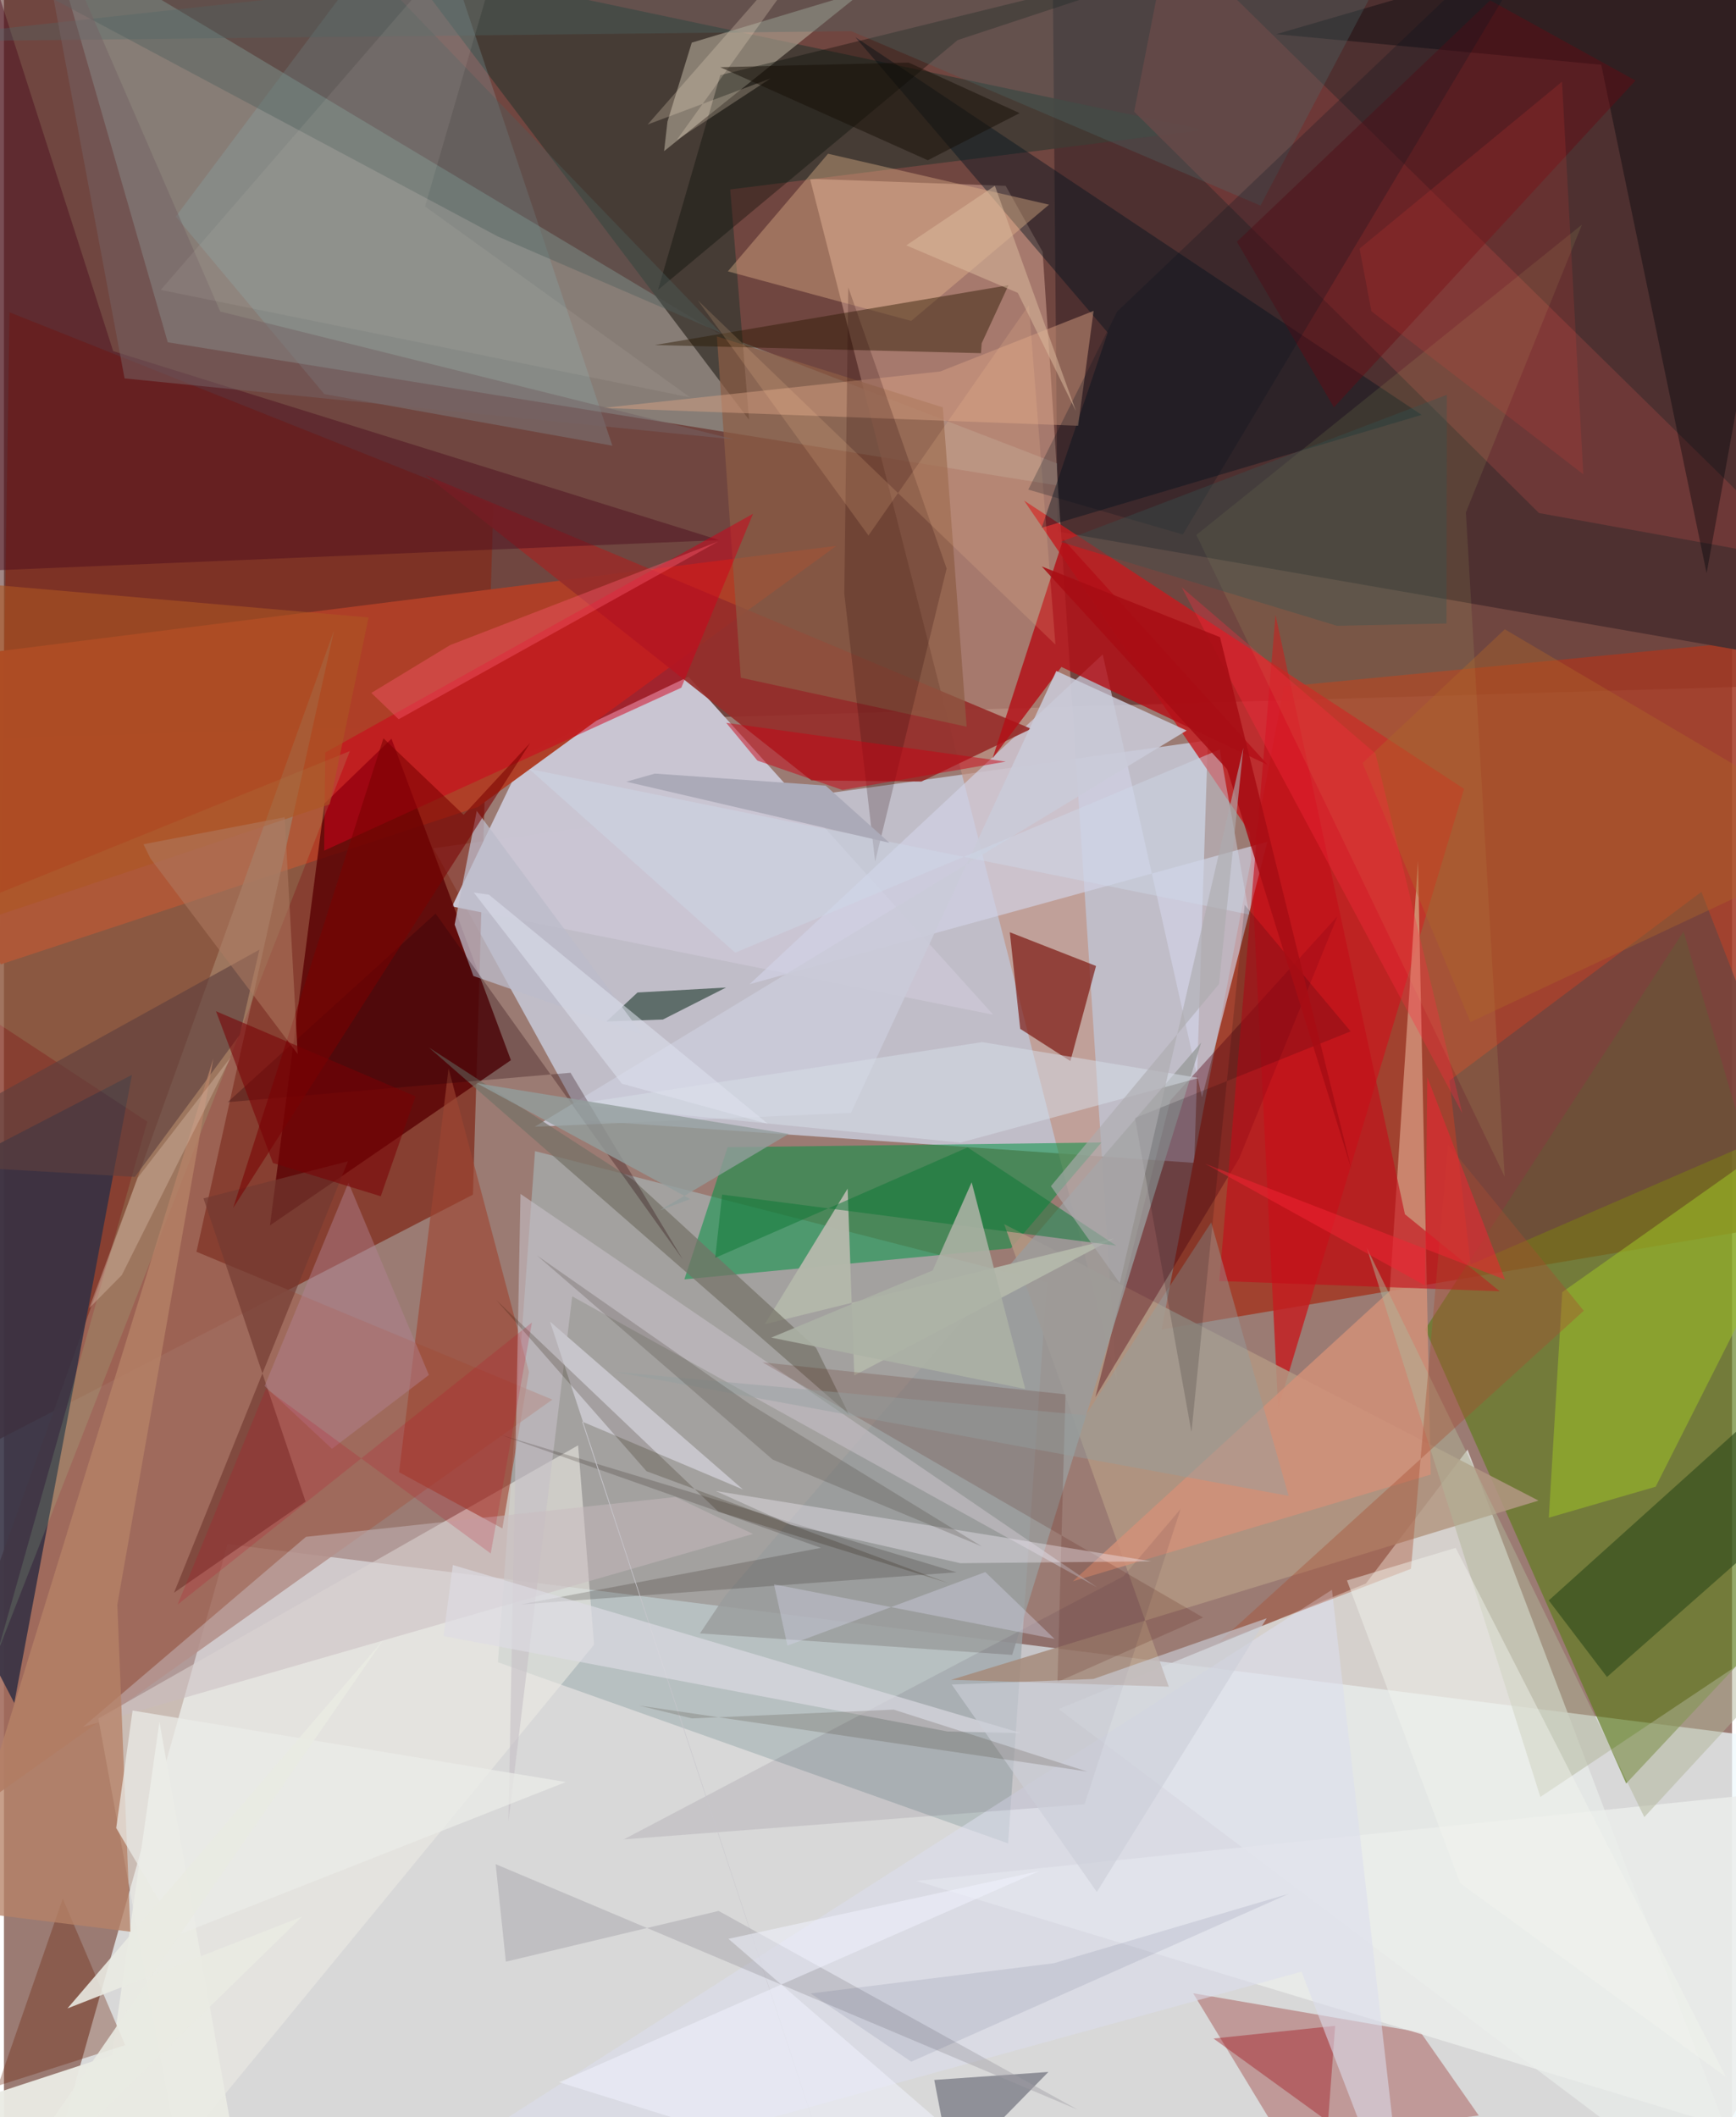 <svg xmlns="http://www.w3.org/2000/svg" width="228" height="278" viewBox="0 0 836 1024"><path fill="#9b7b73" d="M0 0h836v1024H0z"/><path fill="#eff9fc" fill-opacity=".733" d="M108.203 746.814L12.31 1086 898 1056.01V846.174z"/><path fill="#45120e" fill-opacity=".506" d="M-62 358.87l922.092-27.252L898-22.095-62-62z"/><path fill="#d2ddf1" fill-opacity=".671" d="M582.398 358.081l-6.568 204.362-295.723-20.63-72.35-131.549z"/><path fill="#812c1d" fill-opacity=".753" d="M2.707 151.067l234.046 93.218-9.866 333.525L-5.69 697.85z"/><path fill="#a33924" fill-opacity=".855" d="M895.332 586.455l-38.506-277.457-237.557 23.107-59.24 310.921z"/><path fill="#aed7d0" fill-opacity=".376" d="M556.962 242.426L79.25 165.55 22.304-32.306l322.475 193.12z"/><path fill="#a6b4b6" fill-opacity=".667" d="M256.917 556.766l-17.951 247.202 246.816 87.616 18.777-271.287z"/><path fill="#e8ecea" fill-opacity=".749" d="M854.42 1086L708.058 701.114l-49.187 64.784-148.602 60.725z"/><path fill="#4e3030" d="M898 324.645V-57.577l-390.87 16.86 2.593 297.812z"/><path fill="#c09282" fill-opacity=".675" d="M389.958 86.487l94.632 3.393 17.898 31.927 35.766 545.876z"/><path fill="#5e7b1d" fill-opacity=".659" d="M898 741.878l-113.211 120.74-97.241-219.756 124.997-192.37z"/><path fill="#c9c5d2" fill-opacity=".992" d="M331.155 327.32l147.436 163.474-261.797-52.376 35.287-73.416z"/><path fill="#af4028" fill-opacity=".996" d="M402.708 264.012l-457.475 57.577 53.189 144.85 230.886-76.15z"/><path fill="#c51c1f" fill-opacity=".808" d="M602.722 402.552l13.685 278.53 89.939-299.54-212.827-139.41z"/><path fill="#029243" fill-opacity=".529" d="M350.072 554.88l-20.898 63.9 157.957-15.042 43.79-51.158z"/><path fill="#590003" fill-opacity=".792" d="M187.47 357.288l57.777 155.492-116.556 79.917 26.364-204.088z"/><path fill="#9f6859" fill-opacity=".871" d="M265.313 676.931L-55.859 905.137l215.62-600.45-66.631 300.75z"/><path fill="#353143" fill-opacity=".882" d="M4.992 823.672L-62 694.65V584.14l123.925-64.293z"/><path fill="#d1d3e7" fill-opacity=".659" d="M579.586 530.774l31.633-123.632-250.484 68.87 170.812-159.498z"/><path fill="#edece4" fill-opacity=".573" d="M45.659 831.158l38.436 209.464L285.48 795.466l-7.72-96.416z"/><path fill="#403a33" fill-opacity=".863" d="M580.324 62.846l-387.57-81.817L360.453 203.05l-9.108-111.417z"/><path fill="#890602" fill-opacity=".294" d="M575.298 964.059l42.915 70.765 95.27-11.603L685.368 983z"/><path fill="#962d2a" fill-opacity=".914" d="M443.806 378.013l53.148-25.511-292.968-122.778L390.59 377.441z"/><path fill="#b39783" fill-opacity=".851" d="M563.521 815.801l-105.31-3.336 284.161-86.68-258.51-133.728z"/><path fill="#b3a897" fill-opacity=".612" d="M320.984 58.85l11.756-38.222 83.254-25.012L319.355 73.1z"/><path fill="#780f07" fill-opacity=".647" d="M486.606 450.893l5.038 46.726 24.271 15.582 12.4-45.987z"/><path fill="#743a39" fill-opacity=".808" d="M563.713-32.32l309.534 304.08-130.653-23.62L546.75 54.032z"/><path fill="#510012" fill-opacity=".384" d="M597.573 560.283l47.483-117.047-80.788 88.977-36.283 143.523z"/><path fill="#00121d" fill-opacity=".424" d="M685.83 200.667l-183.806 54.589 31.947-94.382L411.91 17.993z"/><path fill="#d19078" fill-opacity=".839" d="M684.072 416.313l6.172 296.869L517.1 764.807l153.275-140.352z"/><path fill="#9abe27" fill-opacity=".576" d="M753.856 624.953l-6.498 109.108 51.687-14.991L898 523.058z"/><path fill="#b30f17" fill-opacity=".816" d="M611.42 369.976l-99.845-47.395-33.322 44.231 34.177-106z"/><path fill="#eabc90" fill-opacity=".38" d="M398.663 74.362l-48.458 56.883 88.69 23.976 66.687-56.23z"/><path fill="#89b1b8" fill-opacity=".251" d="M154.956 190.579L294.33 215.57 203.512-56.119 83.127 104.75z"/><path fill="#4a0b1d" fill-opacity=".459" d="M52.837 169.828l293.187 91.408L-62 278.241-4.656-9.404z"/><path fill="#6c4640" fill-opacity=".725" d="M864.992 544.26l-43.81-112.922-121.9 91.294 10.26 88.993z"/><path fill="#8c5c44" fill-opacity=".706" d="M356.466 327.799L344.896 162.7l109.295 34.335 11.539 154.447z"/><path fill="#00050a" fill-opacity=".38" d="M772.714 31.333L615.569 16.522 885.212-62l-61.513 339.206z"/><path fill="#eaebe3" fill-opacity=".957" d="M52.276 993.967l-109.508 35.844L120.026 1086 75.209 832.742z"/><path fill="#c40c18" fill-opacity=".604" d="M723.62 624.55l-45.866-37.253-62.608-289.912-27.18 322.188z"/><path fill="#9d4432" fill-opacity=".616" d="M215.09 516.755l-23.94 195.294 49.97 27.21 12.865-75.743z"/><path fill="#d2001b" fill-opacity=".502" d="M154.9 411.436l172.784-78.813 34.69-84.132-206.949 115.487z"/><path fill="#2a1802" fill-opacity=".439" d="M472.978 166.082l-.323 4.74-157.81-3.928 171.126-28.957z"/><path fill="#a6eaa1" fill-opacity=".145" d="M167.372 363.236L-3.178 799.375l72.506-256.88L-62 456.145z"/><path fill="#314c1c" fill-opacity=".647" d="M747.334 774.071l28.158 37.028 105.645-93.191-25.164-41.655z"/><path fill="#cacbd9" fill-opacity=".867" d="M509.1 324.528l-99.336 213.727-152.985 6.706 315.347-191.636z"/><path fill="#3d3f4f" fill-opacity=".467" d="M505.277 1002.125l-55.222 3.87L465.407 1086h-42.384z"/><path fill="#d8a185" fill-opacity=".471" d="M452.935 179.677L289.826 197.29l229.838 8.635 7.476-55.552z"/><path fill="#ebedeb" fill-opacity=".816" d="M898 862.66l-456.562 47.075 392.003 118.988L898 912.748z"/><path fill="#243e32" fill-opacity=".624" d="M291.481 494.054l15.026-14.025 42.81-2.395-30.55 15.479z"/><path fill="#9a9c9c" fill-opacity=".808" d="M336.707 790.027l12.296-18.348L579.19 504.224l-91.44 296.202z"/><path fill="#9d000d" fill-opacity=".361" d="M643.999 979.825l-4.282 57.59 46.049 21.48-100.62-72.93z"/><path fill="#dbf980" fill-opacity=".094" d="M576.863 258.729l149.161 310.413-18.784-321.299 56.151-139.195z"/><path fill="#020800" fill-opacity=".337" d="M346.538 36.318L316.4 140.232 461.386 19.395l135.025-44.583z"/><path fill="#661b00" fill-opacity=".318" d="M28.45 918.286l-46.281 133.5-44.169-24.1 120.638-38.533z"/><path fill="#660711" fill-opacity=".431" d="M643.398 197.033L789.28 38.96 718.998.163l-122.55 116.773z"/><path fill="#b3b7aa" fill-opacity=".976" d="M368.058 640.47l168.831-41.452-125.526 66.24-3.215-90.362z"/><path fill="#757166" fill-opacity=".706" d="M304.326 570.623l88.607 81.364 15.767 32.01-203.128-177.365z"/><path fill="#5e403e" fill-opacity=".62" d="M63.378 569.225l-125.27-7.292 185.474-102.607-9.502 41.159z"/><path fill="#c6c0c7" fill-opacity=".6" d="M249.885 577.457l278.844 190.222-253.821-140.676-30.843 253.92z"/><path fill="#4e0f00" fill-opacity=".169" d="M580.107 782.322l-70.457 31.202 3.895-139.125-146.574-15.486z"/><path fill="#c8babe" fill-opacity=".494" d="M324.854 724.055l-178.74 19.252L38.22 835.27l324.121-93.355z"/><path fill="#4d6a6a" fill-opacity=".322" d="M692.813-62L607.864 99.434 409.94 15.075l-469.887 5.209z"/><path fill="#160a05" fill-opacity=".18" d="M460.81 760.46l-210.832 15.559L395.3 748.637 239.913 693.86z"/><path fill="#b68267" fill-opacity=".769" d="M101.304 511.909l-126.92 411.62 86.79 10.772-6.32-158.203z"/><path fill="#250000" fill-opacity=".204" d="M406.527 287.145l14.923 129.518 34.585-141.684-47.58-135.969z"/><path fill="#dbdeed" fill-opacity=".565" d="M147.187 1086l480.54-132.383L678.648 1086 642.44 768.94z"/><path fill="#b1b498" fill-opacity=".494" d="M659.213 603.314l134.344 275.563L898 765.76 743.27 869.13z"/><path fill="#bcbcca" fill-opacity=".757" d="M227.09 472.044l-9.058-24.848 10.69-55.031 80.316 108.434z"/><path fill="#1e0023" fill-opacity=".086" d="M569.282 729.774L541.53 762.43 299.837 889.65l222.935-16.996z"/><path fill="#0d7837" fill-opacity=".506" d="M466.198 554.965l-122.108 53.41 3.346-30.582 190.667 24.704z"/><path fill="#713a31" fill-opacity=".663" d="M82.28 770.333l63.633-44.075-49.378-146.645 69.866-17.924z"/><path fill="#f5eef9" fill-opacity=".369" d="M555.055 755.161l-210.768-34.038 36.217 16.342 82.166 18.602z"/><path fill="#acb2a6" fill-opacity=".882" d="M468.15 571.834l-18.858 42.616-78.09 32.499 122.847 24.817z"/><path fill="#c7c5cb" fill-opacity=".988" d="M279.678 687.559l77.854 32.864-93.357-81.209L411.191 1086z"/><path fill="#d6dde8" fill-opacity=".51" d="M473.244 504.034l104.757 17.336-115.305 31.28-186.907-18.556z"/><path fill="#a84d31" fill-opacity=".38" d="M680.675 758.784l-92.928 35.504L764.27 633.96 698.6 553.6z"/><path fill="#95a09f" fill-opacity=".427" d="M621.488 723.511l-326.367-60.073 228.2 21.077 60.708-93.26z"/><path fill="#a09ea5" fill-opacity=".416" d="M237.868 901.622l4.933 47.182 102.93-24.561 173.72 96.13z"/><path fill="#dddce4" fill-opacity=".655" d="M492.186 838.265l-275.032-81.319-4.518 34.354 243.853 46.158z"/><path fill="#33291f" fill-opacity=".2" d="M371.889 705.957l-114.114-98.792L360.818 679.1l112.27 68.858z"/><path fill="#4d5f5c" fill-opacity=".408" d="M24.36-.186l214.652 114.6 107.734 46.565L132.346-62z"/><path fill="#fecb9a" fill-opacity=".165" d="M508.67 311.761L335.63 145.215l82.597 113.797 77.595-111.452z"/><path fill="#ad5623" fill-opacity=".596" d="M176.384 298.648L-62 277.944l27.884 175.18 191.708-64.116z"/><path fill="#b38396" fill-opacity=".435" d="M166.656 572.027l-40.54 98.329 32.56 30.372 46.902-35.707z"/><path fill="#f12434" fill-opacity=".514" d="M726.193 618.961L581.017 562.82l106.47 58.948 1.082-100.805z"/><path fill="#ced8e9" fill-opacity=".443" d="M602.416 442.332L254.011 371.89l99.763 88.884L588.17 362.49z"/><path fill="#ae6528" fill-opacity=".408" d="M709.463 494.332L898 405.8 726.063 304.375l-68.827 64.682z"/><path fill="#f24138" fill-opacity=".149" d="M655.798 120.244l97.95-80.738 10.295 189.886-102.502-78.845z"/><path fill="#f2f5ee" fill-opacity=".455" d="M833.044 1004.562L702.309 748.656l-52.601 15.764 54.757 146.412z"/><path fill="#071120" fill-opacity=".243" d="M495.548 236.81l42.994-86.143L761.856-62 570.308 258.505z"/><path fill="#355553" fill-opacity=".357" d="M511.22 262.098l186.804-71.141-.148 110.598-52.98 1.125z"/><path fill="#25020a" fill-opacity=".286" d="M208.814 441.862L328.417 609.19l-54.33-90.337-165.854 14.218z"/><path fill="#7a0001" fill-opacity=".561" d="M222.377 394.105l32.17-34.745-143.672 224.907 72.706-227.181z"/><path fill="#939e9c" fill-opacity=".792" d="M317.363 585.396l62.254-36.96-150.843-24.505 103.26 55.999z"/><path fill="#abaab8" d="M314.906 374.156l-13.843 3.925L428.38 407.65l-30.879-27.682z"/><path fill="#ebede8" fill-opacity=".718" d="M271.829 861.903L84.806 935.586l-30.509-51.433 7.926-56.829z"/><path fill="#0b0009" fill-opacity=".161" d="M547.141 540.731l104.337-41.899-51.251-61.178-25.748 254.98z"/><path fill="#c70414" fill-opacity=".486" d="M484.615 368.36l-79.007 13.734-41.107-14.215-15.118-18.294z"/><path fill="#d9baaa" fill-opacity=".392" d="M64.652 569.714l45.146-58.476-52.788 105.49-15.801 15.995z"/><path fill="#ff293f" fill-opacity=".318" d="M663.517 364.453l-93.809-80.46 43.021 81.399 92.779 173.063z"/><path fill="#f15365" fill-opacity=".459" d="M177.74 335.137l13.206 12.73 154.58-85.962-129.652 50.082z"/><path fill="#a70d14" fill-opacity=".867" d="M651.804 565.253l-63.515-257.07-86.224-34.211 89.654 98.093z"/><path fill="#e9eae3" fill-opacity=".886" d="M144.231 927.012L-18.565 1086l202.06-292.807L30.724 971.396z"/><path fill="#f2f3ff" fill-opacity=".51" d="M350.485 937.75l150.402-32.774L268.59 1007.09 521.833 1086z"/><path fill="#211400" fill-opacity=".212" d="M456.506 765.58l-110.9-34.449-107.398-102.323 72.654 82.778z"/><path fill="#af7b62" fill-opacity=".522" d="M70.891 415.266l-3.42-6.942 68.342-13.052 6.291 114.515z"/><path fill="#fde6d0" fill-opacity=".239" d="M418.488-62L311.41 60.212l59.53-22.32-45.48 29.842z"/><path fill="#cbced9" fill-opacity=".624" d="M610.884 782.705l-82.187 132.371-70.19-100.325 68.514-2.686z"/><path fill="#160d05" fill-opacity=".486" d="M437.656 30.263l-91.126 2.24 100.397 45 44.442-22.798z"/><path fill="#746365" fill-opacity=".51" d="M104.64 150.678L12.527-62l45.814 245.02 294.92 29.516z"/><path fill="#d3d4e8" fill-opacity=".388" d="M379.03 795.919l95.724-35.566 33.492 32.339-135.705-26.41z"/><path fill="#c40820" fill-opacity=".188" d="M255.417 639.64L83.98 776.117l42.783-104.526 108.715 79.768z"/><path fill="#dbbb9e" fill-opacity=".522" d="M518.645 198.94L479.37 89.866l-42.847 28.807 53.933 22.971z"/><path fill="#adabaf" fill-opacity=".631" d="M587.831 475.923l11.752-114.265-59.782 258.948-33.312-46.899z"/><path fill="#122048" fill-opacity=".086" d="M621.649 915.925l-182.726 81.244-48.673-33.01 117.623-14.609z"/><path fill="#dee2ef" fill-opacity=".545" d="M234.616 432.73l-7.318-1.028 71.633 92.435 70.68 19.44z"/><path fill="#2c1501" fill-opacity=".157" d="M430.41 826.88l93.66 29.96-216.887-31.93 25.618 6.223z"/><path fill="#780005" fill-opacity=".557" d="M130.133 562.494l52.152 16.103 16.82-48.336-96.518-41.155z"/><path fill="#ddd3c5" fill-opacity=".102" d="M75.836 140.227l256.08 51.972-128.204-92.345L250.836-62z"/></svg>